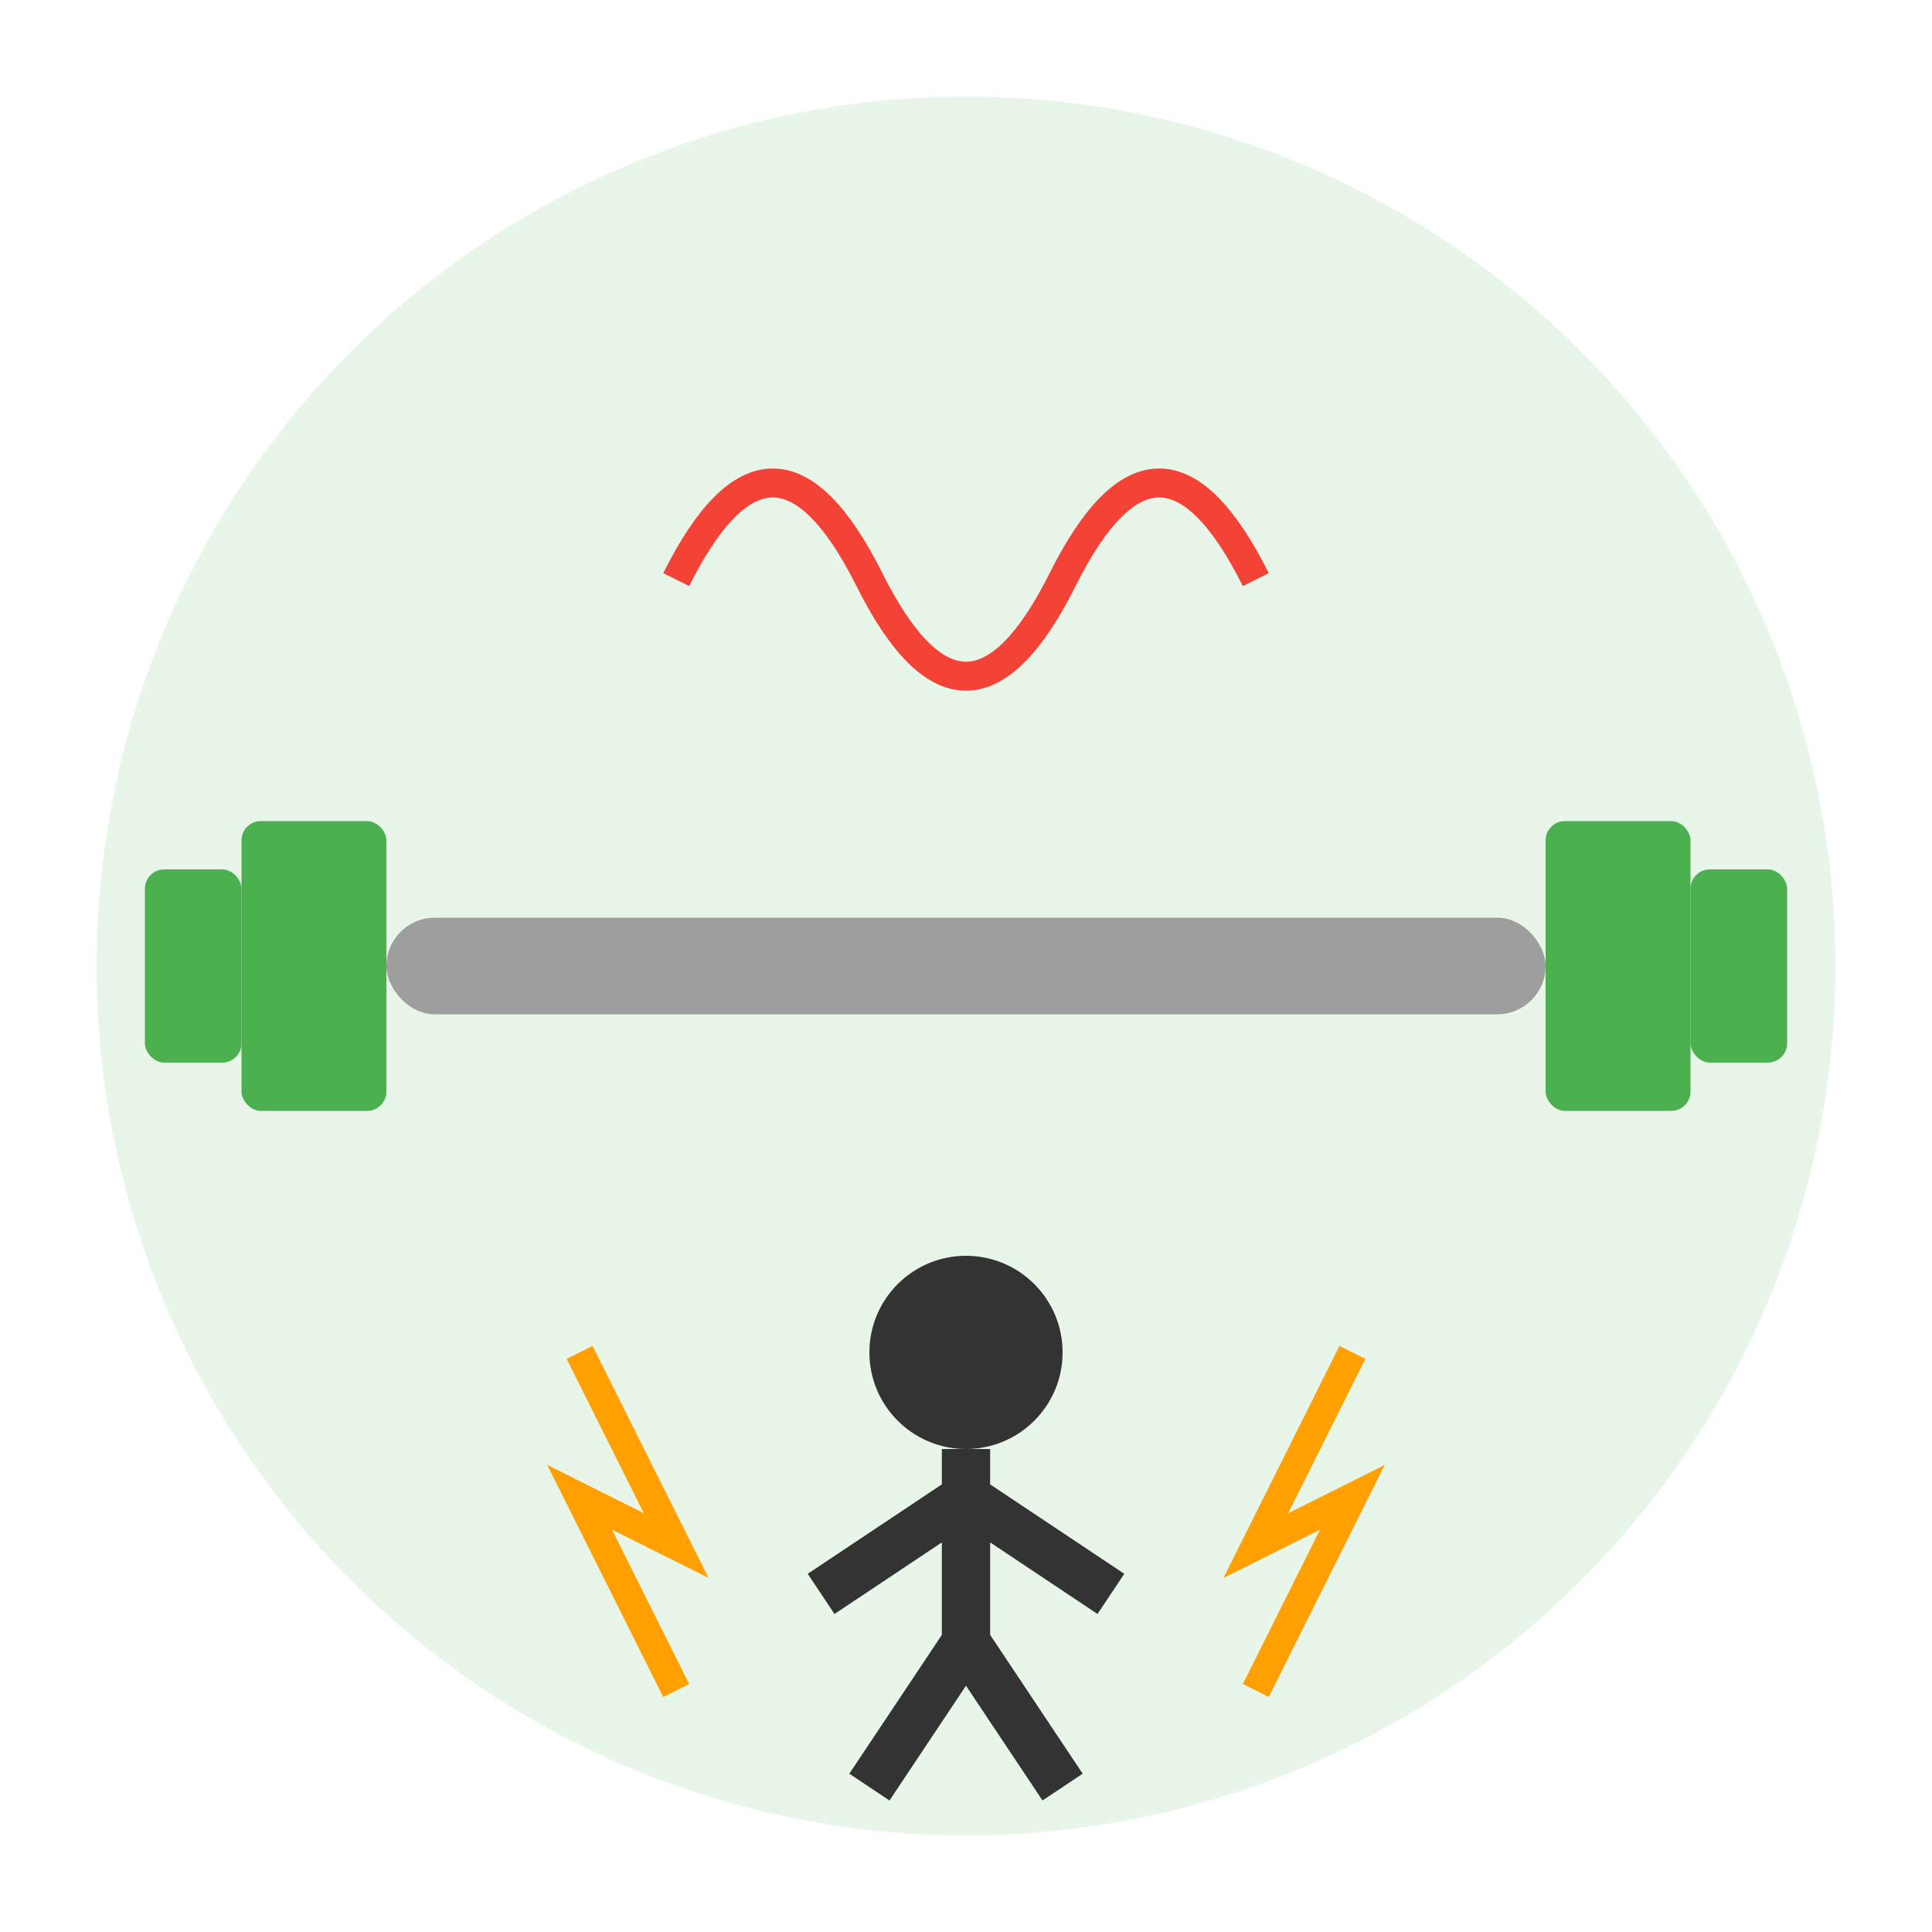 <svg xmlns="http://www.w3.org/2000/svg" viewBox="0 0 200 200" width="200" height="200">
  <!-- Background Circle -->
  <circle cx="100" cy="100" r="90" fill="#E8F5E9"/>
  
  <!-- Dumbbell -->
  <rect x="40" y="95" width="120" height="10" rx="5" ry="5" fill="#9E9E9E"/>
  
  <!-- Dumbbell Weights Left -->
  <rect x="25" y="85" width="15" height="30" rx="2" ry="2" fill="#4CAF50"/>
  <rect x="15" y="90" width="10" height="20" rx="2" ry="2" fill="#4CAF50"/>
  
  <!-- Dumbbell Weights Right -->
  <rect x="160" y="85" width="15" height="30" rx="2" ry="2" fill="#4CAF50"/>
  <rect x="175" y="90" width="10" height="20" rx="2" ry="2" fill="#4CAF50"/>
  
  <!-- Heart Rate Monitor -->
  <path d="M70 60 Q80 40 90 60 Q100 80 110 60 Q120 40 130 60" stroke="#F44336" stroke-width="3" fill="none"/>
  
  <!-- Person Silhouette -->
  <circle cx="100" cy="140" r="10" fill="#333333"/>
  <line x1="100" y1="150" x2="100" y2="170" stroke="#333333" stroke-width="5"/>
  <line x1="100" y1="155" x2="85" y2="165" stroke="#333333" stroke-width="5"/>
  <line x1="100" y1="155" x2="115" y2="165" stroke="#333333" stroke-width="5"/>
  <line x1="100" y1="170" x2="90" y2="185" stroke="#333333" stroke-width="5"/>
  <line x1="100" y1="170" x2="110" y2="185" stroke="#333333" stroke-width="5"/>
  
  <!-- Energy Symbol -->
  <path d="M140 140 L130 160 L140 155 L130 175" stroke="#FFA000" stroke-width="3" fill="none"/>
  <path d="M60 140 L70 160 L60 155 L70 175" stroke="#FFA000" stroke-width="3" fill="none"/>
</svg>